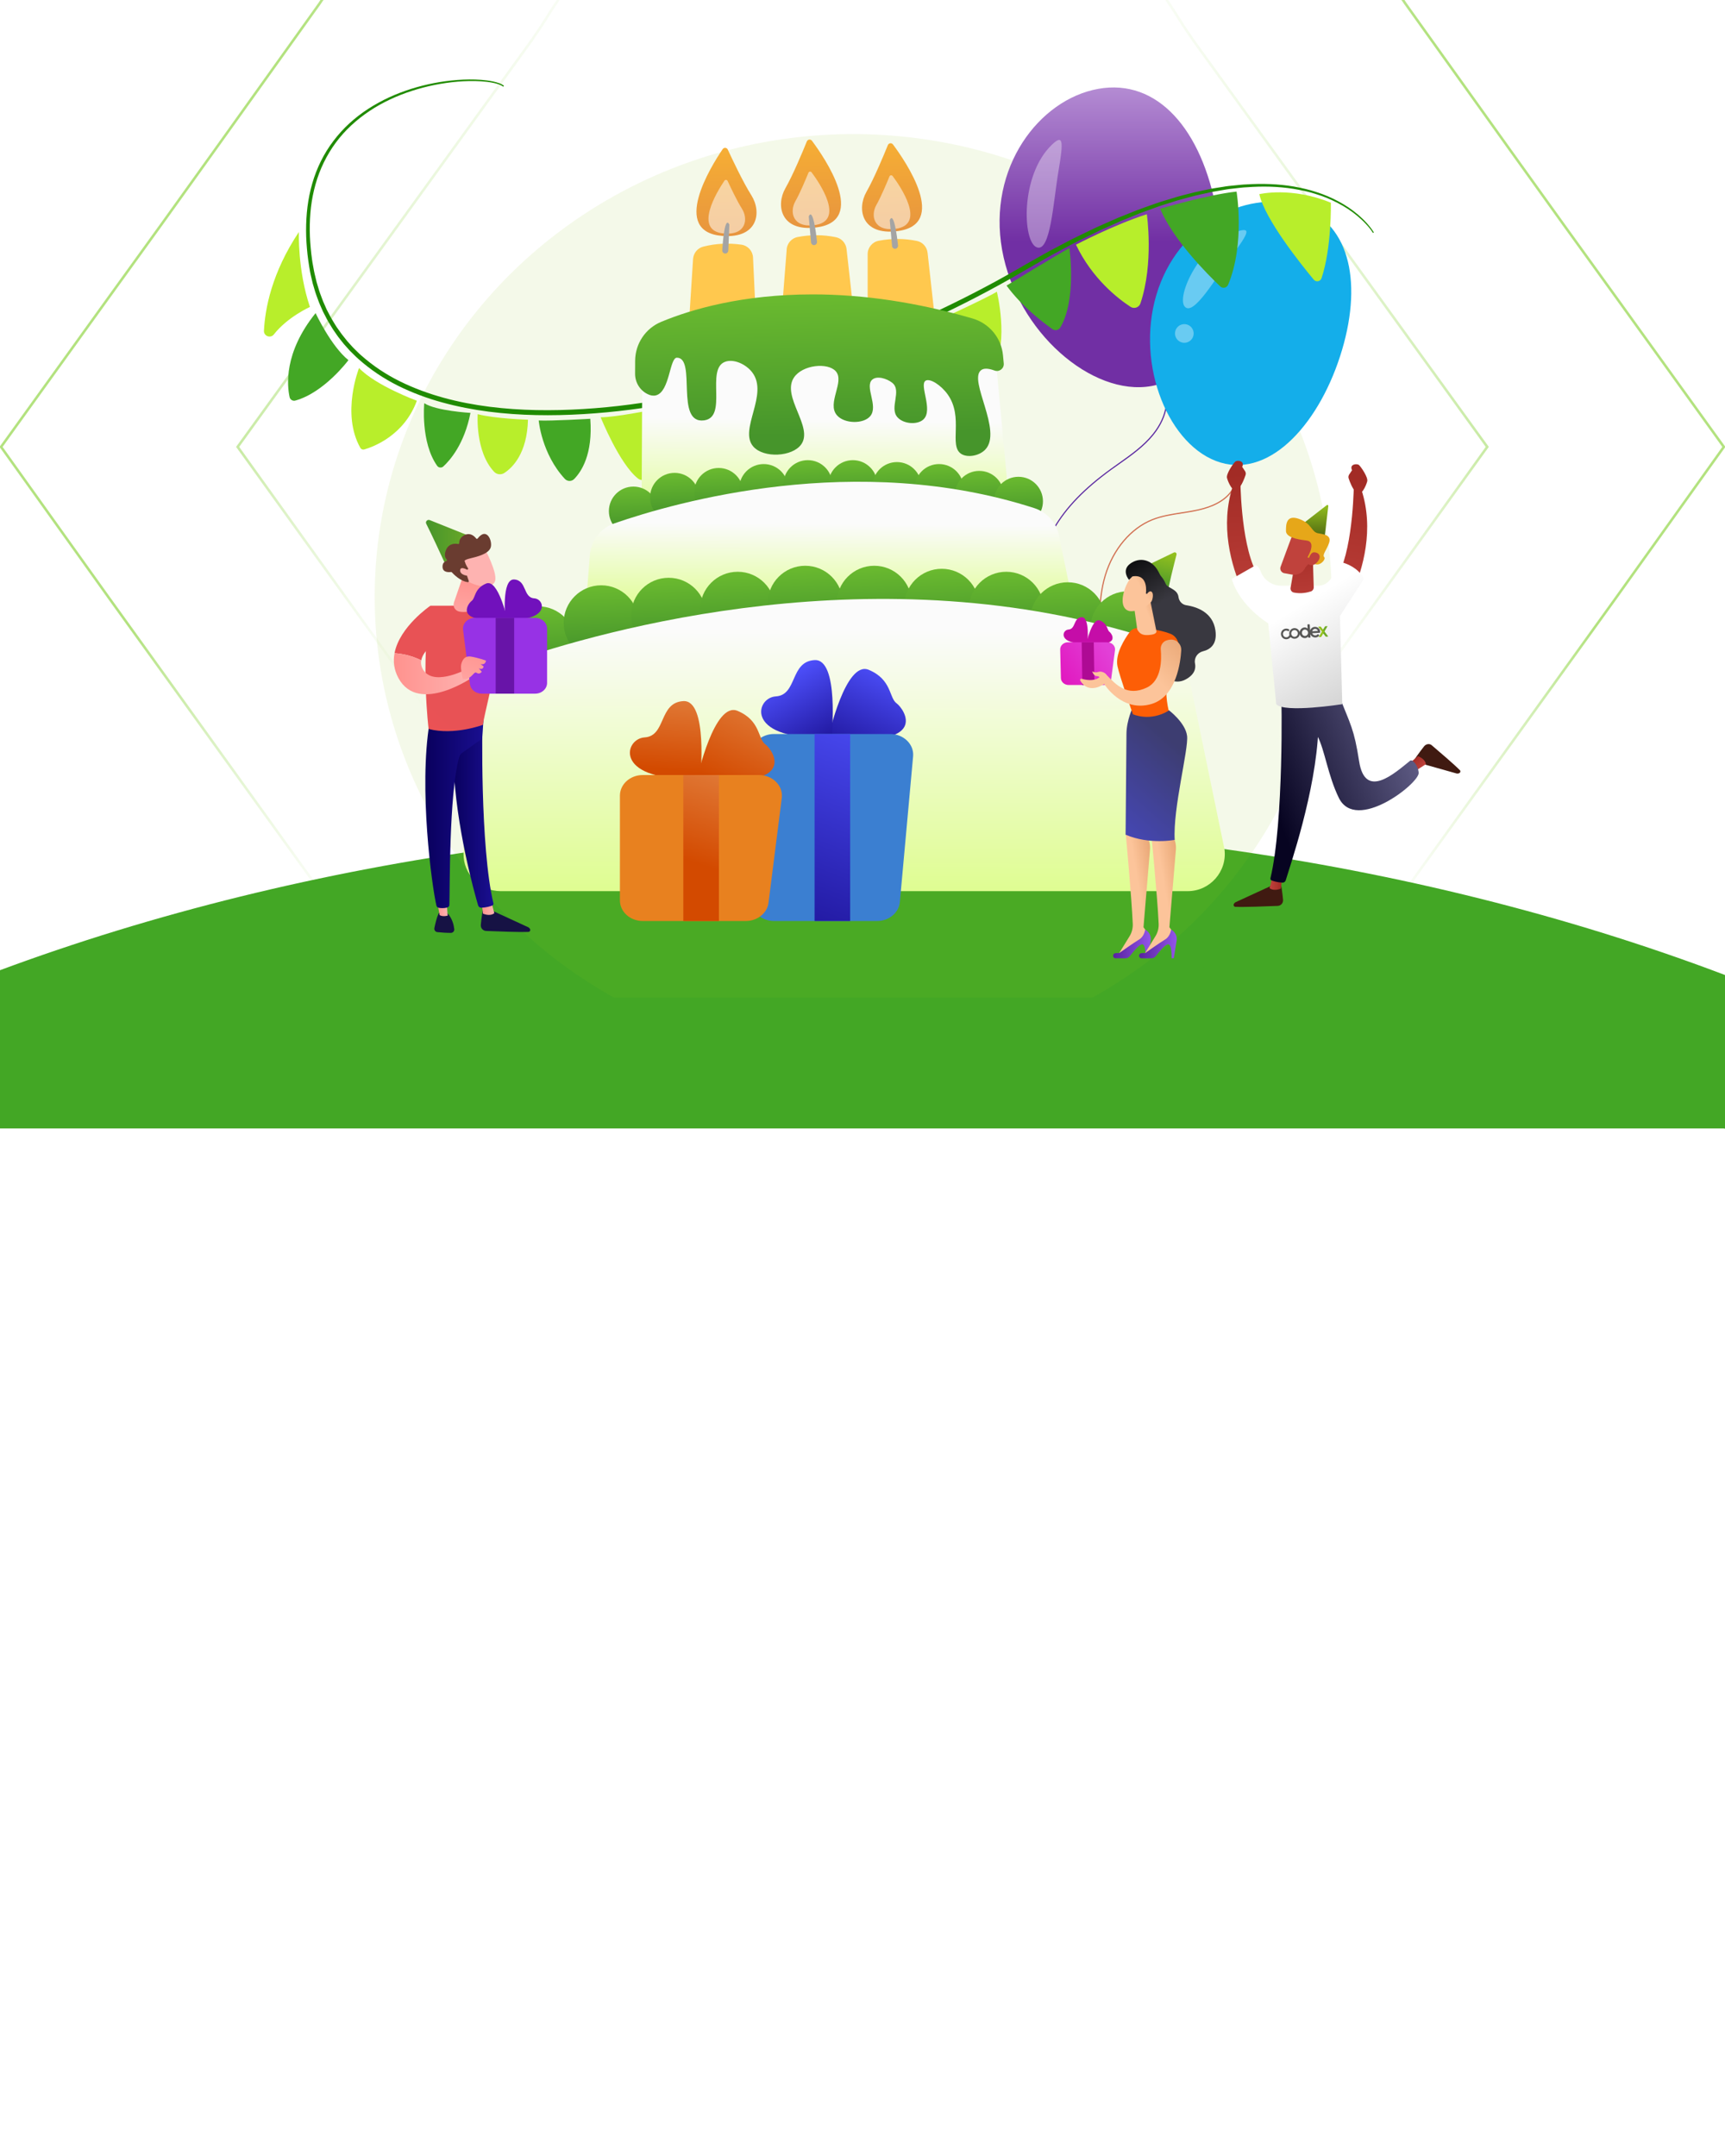 <svg width="1081" height="1351" viewBox="0 0 1081 1351" fill="none" xmlns="http://www.w3.org/2000/svg">
<path d="M859.23 566.067C864.452 566.222 869.603 564.924 874.03 562.345C878.857 559.088 882.962 554.991 886.119 550.281L886.125 550.27L886.133 550.26L1012.61 374.667L1080.28 279.997L1012.57 186.017C990.298 155.277 968.245 124.64 946.412 94.105L880.667 2.197L880.654 2.18L880.642 2.161C874.631 -7.308 867.093 -11.918 857.932 -11.918L737.948 -11.918C734.925 -11.918 732.804 -11.432 731.461 -10.577C730.187 -9.765 729.545 -8.579 729.537 -6.9C729.657 -5.515 729.934 -4.144 730.363 -2.812L730.381 -2.754L730.39 -2.694C730.57 -1.575 730.951 -0.489 731.517 0.516C734.308 4.699 737.061 8.924 739.732 13.227C742.39 17.511 745.417 21.832 748.463 26.26L748.462 26.261L931.675 279.529L932.011 279.993L931.677 280.458C898.038 327.309 864.727 373.622 831.745 419.396C798.763 465.171 767.561 508.5 738.14 549.382L738.13 549.396L736.076 552.123L736.072 552.128L735.715 552.609C734.091 554.878 733.008 557.444 732.539 560.132L732.448 560.709C732.397 561.193 732.452 561.682 732.611 562.147C732.772 562.62 733.037 563.06 733.394 563.438C733.751 563.817 734.191 564.125 734.688 564.341C735.185 564.556 735.727 564.674 736.279 564.685L736.324 564.686L736.368 564.691L746.752 566.067L859.23 566.067Z" stroke="url(#paint0_linear_2004_11)" stroke-width="1.588"/>
<path d="M221.712 566.068C216.49 566.223 211.34 564.925 206.913 562.346C202.085 559.089 197.981 554.992 194.824 550.282L194.817 550.271L194.809 550.261L68.332 374.668L0.662 279.998L68.373 186.018C90.644 155.278 112.697 124.641 134.531 94.106L200.275 2.198L200.289 2.181L200.3 2.162C206.312 -7.307 213.849 -11.917 223.01 -11.917L342.995 -11.917C346.018 -11.917 348.138 -11.431 349.481 -10.576C350.755 -9.764 351.398 -8.578 351.405 -6.899C351.285 -5.514 351.008 -4.143 350.58 -2.811L350.561 -2.753L350.552 -2.693C350.372 -1.574 349.992 -0.488 349.425 0.517C346.634 4.7 343.881 8.925 341.21 13.229C338.552 17.512 335.526 21.833 332.479 26.261L332.48 26.262L149.267 279.53L148.931 279.994L149.265 280.459C182.905 327.31 216.216 373.623 249.198 419.397C282.18 465.172 313.381 508.501 342.802 549.383L342.812 549.396L344.867 552.124L344.871 552.129L345.227 552.61C346.852 554.879 347.934 557.445 348.404 560.133L348.495 560.71C348.546 561.194 348.49 561.683 348.331 562.148C348.17 562.621 347.905 563.061 347.548 563.439C347.191 563.818 346.751 564.126 346.254 564.342C345.757 564.557 345.215 564.675 344.664 564.686L344.619 564.687L344.575 564.692L334.19 566.068L221.712 566.068Z" stroke="url(#paint1_linear_2004_11)" stroke-width="1.588"/>
<path d="M-106.29 653.115C73.337 566.014 294.669 517.833 523.353 516.051C752.036 514.27 975.28 558.987 1158.43 643.263L1080.74 707.192C920.465 633.444 725.11 594.313 524.995 595.872C324.88 597.431 131.198 639.593 -25.989 715.813L-106.29 653.115Z" fill="#43A725"/>
<path d="M384.644 615.709C541.766 593.867 704.992 594.814 861.416 618.475L830.445 695.995C693.562 675.289 550.727 674.461 413.234 693.574L384.644 615.709Z" fill="#43A725"/>
<path d="M214.644 593.709C371.766 571.867 534.992 572.814 691.416 596.475L660.445 673.995C523.562 653.289 380.727 652.461 243.234 671.574L214.644 593.709Z" fill="#43A725"/>
<g filter="url(#filter0_f_2004_11)">
<ellipse cx="534.664" cy="373.953" rx="299.86" ry="289.94" fill="#93C01F" fill-opacity="0.1"/>
</g>
<path d="M715.852 483.944C715.671 483.924 715.537 483.799 715.52 483.614C715.504 483.428 715.633 483.258 715.859 483.209C720.577 482.766 724.902 480.184 728.056 475.856C732.023 470.477 733.624 463.187 732.256 456.824C729.541 444.248 718.717 435.571 710.15 430.485C705.521 427.739 700.591 425.402 695.838 423.12C690.034 420.357 684.024 417.461 678.525 413.922C665.784 405.625 656.604 394.001 652.669 381.145C647.92 365.627 650.681 347.321 660.184 330.924C667.785 317.814 679.185 305.961 696.106 293.716C697.702 292.566 699.338 291.383 700.97 290.237C708.578 284.849 716.425 279.303 722.329 272.002C732.016 260.001 732.196 247.849 729.139 240.457C729.049 240.264 729.146 240.054 729.335 240.001C729.529 239.911 729.739 240.008 729.792 240.197C732.939 247.783 732.764 260.229 722.867 272.465C716.918 279.835 708.992 285.446 701.347 290.829C699.715 291.976 698.119 293.126 696.487 294.273C679.679 306.493 668.327 318.24 660.77 331.282C651.359 347.505 648.655 365.633 653.314 380.958C657.193 393.661 666.28 405.128 678.883 413.336C684.345 416.871 690.323 419.727 696.09 422.486C700.88 424.771 705.807 427.145 710.472 429.895C719.18 435.033 730.17 443.875 732.93 456.713C734.351 463.266 732.69 470.771 728.594 476.319C725.315 480.78 720.792 483.488 715.889 483.948C715.889 483.948 715.889 483.948 715.852 483.944Z" fill="#57239F"/>
<path d="M762.445 132.544C771.657 183.978 758.643 235.229 721.539 241.882C684.398 248.535 637.205 207.995 627.993 156.598C618.781 105.164 651.096 62.321 688.237 55.667C725.341 49.014 753.233 81.11 762.445 132.544Z" fill="url(#paint2_linear_2004_11)"/>
<path opacity="0.36" d="M658.919 90.943C666.303 83.742 666.559 88.092 663.305 107.21C660.052 126.329 658.37 158.535 649.597 154.915C640.787 151.333 639.325 110.025 658.919 90.943Z" fill="white"/>
<path opacity="0.36" d="M664.293 170.854C664.914 174.436 662.538 177.836 658.992 178.494C655.41 179.115 652.01 176.739 651.352 173.193C650.73 169.611 653.107 166.211 656.652 165.553C660.235 164.932 663.671 167.308 664.293 170.854Z" fill="white"/>
<path d="M841.003 219.29C827.77 263.815 797.027 299.347 764.895 289.806C732.762 280.265 711.45 229.27 724.647 184.781C737.843 140.293 780.613 119.127 812.709 128.669C844.842 138.21 854.2 174.802 841.003 219.29Z" fill="#14AEEA"/>
<path opacity="0.36" d="M775.386 145.008C784.123 142.229 782.587 145.812 772.388 159.703C762.189 173.594 748.006 198.489 742.449 192.128C736.893 185.694 752.209 152.319 775.386 145.008Z" fill="white"/>
<path opacity="0.36" d="M747.786 210.589C746.872 213.696 743.619 215.451 740.512 214.537C737.405 213.623 735.65 210.37 736.564 207.262C737.478 204.155 740.731 202.401 743.838 203.314C746.946 204.228 748.7 207.482 747.786 210.589Z" fill="white"/>
<path d="M774.923 290.062C774.813 289.966 774.682 289.95 774.555 289.985C774.38 290.075 774.291 290.288 774.354 290.439C777.502 298.018 773.402 306.805 767.699 311.583C761.335 316.901 752.951 318.914 745.627 320.152C743.936 320.426 742.221 320.728 740.502 320.978C734.298 321.931 727.915 322.922 721.991 325.281C708.354 330.72 697.253 343.883 692.275 360.479C687.216 377.392 688.793 395.471 690.42 407.588C690.589 408.898 690.783 410.18 690.976 411.462C692.016 418.903 693.126 426.599 692.226 434.099C691.032 444.055 686.159 452.171 679.136 455.85C678.961 455.94 678.9 456.177 678.99 456.353C679.08 456.528 679.317 456.589 679.492 456.499C686.715 452.702 691.728 444.369 692.959 434.203C693.851 426.6 692.766 418.877 691.695 411.36C691.501 410.078 691.332 408.768 691.138 407.486C689.515 395.421 687.945 377.444 692.964 360.69C697.905 344.304 708.861 331.306 722.296 325.933C728.145 323.606 734.503 322.642 740.656 321.693C742.374 321.443 744.065 321.169 745.78 320.867C753.231 319.594 761.691 317.55 768.203 312.118C774.077 307.198 778.334 298.063 775.061 290.182C774.979 290.11 774.951 290.086 774.923 290.062Z" fill="#D16D4E"/>
<path d="M860.961 145.624C859.645 143.467 858.073 141.566 856.428 139.702C855.624 138.752 854.71 137.911 853.833 137.033C852.955 136.193 852.005 135.352 851.091 134.548C847.326 131.331 843.195 128.552 838.808 126.213C834.422 123.873 829.889 121.899 825.136 120.401C820.457 118.792 815.595 117.769 810.697 116.855C800.937 115.21 790.957 114.917 781.087 115.539C778.601 115.612 776.152 115.941 773.703 116.16L770.01 116.526C768.768 116.635 767.561 116.891 766.355 117.074C763.906 117.476 761.456 117.805 759.044 118.244L751.769 119.779C749.32 120.254 746.944 120.912 744.568 121.497C742.192 122.119 739.779 122.704 737.403 123.398L730.311 125.555L726.765 126.652C725.595 127.017 724.426 127.456 723.256 127.858C718.613 129.539 713.898 131.075 709.365 132.976L702.492 135.717L700.774 136.412L699.092 137.143L695.693 138.642L688.93 141.639L687.248 142.371L685.567 143.175L682.24 144.783L675.587 148C674.49 148.548 673.357 149.06 672.261 149.609L668.971 151.327L662.427 154.763L659.137 156.481L657.492 157.358L655.884 158.272L642.979 165.547C609.092 185.433 573.487 202.358 536.785 216.359C518.434 223.341 499.791 229.629 480.928 235.039C471.497 237.781 462.029 240.303 452.488 242.606C442.947 244.909 433.369 247.029 423.719 248.821C414.068 250.648 404.381 252.184 394.657 253.463C384.933 254.743 375.173 255.693 365.376 256.278C345.818 257.484 326.151 257.302 306.74 254.852C287.366 252.403 268.174 247.578 250.664 238.951C241.927 234.637 233.775 229.227 226.501 222.793C225.55 222.025 224.709 221.148 223.832 220.307C222.955 219.466 222.077 218.626 221.237 217.748L218.787 215.043L217.581 213.691C217.179 213.215 216.813 212.74 216.448 212.265L214.181 209.414C213.45 208.463 212.792 207.44 212.061 206.453C210.599 204.515 209.429 202.395 208.15 200.311C207.492 199.288 206.98 198.191 206.395 197.131C205.847 196.071 205.262 194.974 204.713 193.914L203.251 190.587C202.739 189.491 202.264 188.358 201.862 187.224C201.021 184.958 200.107 182.691 199.486 180.352L198.426 176.843L197.585 173.297C197.329 172.127 196.964 170.92 196.781 169.751L196.123 166.168C195.648 163.792 195.392 161.343 195.063 158.93C194.551 154.068 194.149 149.206 194.112 144.345C194.076 139.483 194.332 134.584 194.88 129.759C195.465 124.933 196.415 120.145 197.731 115.466C200.363 106.107 204.64 97.224 210.416 89.401C213.304 85.49 216.557 81.871 220.14 78.544C223.722 75.218 227.561 72.22 231.618 69.515C235.676 66.81 239.953 64.434 244.376 62.35C248.8 60.267 253.369 58.475 258.012 56.976C267.333 53.942 276.984 52.005 286.744 51.164C291.643 50.762 296.541 50.616 301.403 50.945C303.852 51.091 306.265 51.347 308.678 51.822C309.884 52.041 311.054 52.334 312.187 52.736C313.32 53.102 314.454 53.613 315.367 54.308L315.843 53.76C314.819 52.919 313.649 52.407 312.48 52.005C311.31 51.603 310.103 51.274 308.861 51.018C306.411 50.506 303.962 50.214 301.476 50.031C296.541 49.665 291.57 49.738 286.671 50.104C276.801 50.835 267.041 52.736 257.609 55.697C252.894 57.196 248.251 58.95 243.755 61.034C239.259 63.118 234.908 65.494 230.741 68.199C226.574 70.904 222.626 73.938 218.934 77.301C215.278 80.665 211.915 84.357 208.917 88.341C202.886 96.274 198.426 105.376 195.684 114.954C194.295 119.743 193.308 124.641 192.687 129.576C192.065 134.511 191.809 139.483 191.809 144.454C191.809 149.426 192.175 154.361 192.687 159.296C193.016 161.745 193.271 164.231 193.71 166.68L194.332 170.336C194.514 171.579 194.88 172.748 195.136 173.991L195.977 177.61L197.037 181.193C197.695 183.605 198.609 185.908 199.449 188.248C199.852 189.418 200.363 190.551 200.875 191.721L202.374 195.157C202.922 196.29 203.507 197.387 204.092 198.483C204.677 199.58 205.189 200.713 205.883 201.773C207.163 203.894 208.406 206.087 209.868 208.098C210.599 209.121 211.257 210.181 212.025 211.168L214.328 214.093C214.73 214.568 215.095 215.08 215.497 215.555L216.74 216.944L219.226 219.722C220.103 220.6 221.017 221.477 221.895 222.354C222.772 223.232 223.649 224.109 224.6 224.913C232.057 231.566 240.392 237.159 249.311 241.619C258.231 246.079 267.589 249.515 277.167 252.147C286.744 254.779 296.505 256.644 306.302 257.923C325.969 260.445 345.818 260.628 365.558 259.458C375.428 258.873 385.262 257.923 395.059 256.68C404.856 255.401 414.616 253.865 424.303 252.038C434.027 250.246 443.641 248.163 453.256 245.86C462.87 243.557 472.411 241.071 481.879 238.293C500.814 232.809 519.531 226.449 537.955 219.393C574.767 205.246 610.518 188.175 644.478 168.106L657.273 160.795L658.881 159.881L660.49 159.003L663.743 157.285L670.25 153.812L673.503 152.094C674.6 151.509 675.697 150.998 676.793 150.449L683.41 147.196L686.7 145.587L688.345 144.783L690.027 144.016L696.753 140.981L700.116 139.483L701.798 138.715L703.516 138.02L710.315 135.242C714.811 133.305 719.491 131.769 724.097 130.051C725.266 129.649 726.4 129.21 727.569 128.808L731.079 127.712L738.097 125.518C740.437 124.824 742.813 124.239 745.189 123.581C747.565 122.959 749.905 122.301 752.318 121.826L759.482 120.254C761.895 119.816 764.308 119.45 766.72 119.011C767.927 118.829 769.133 118.573 770.34 118.427L773.995 118.024C776.444 117.769 778.857 117.403 781.306 117.33C791.067 116.599 800.9 116.782 810.551 118.317C815.376 119.121 820.165 120.108 824.807 121.643C829.487 123.033 834.019 124.97 838.333 127.2C842.683 129.43 846.777 132.098 850.543 135.242C851.457 136.046 852.407 136.851 853.284 137.655C854.162 138.496 855.076 139.336 855.88 140.25C857.561 142.005 859.133 143.906 860.413 145.953L860.961 145.624Z" fill="#208B00"/>
<path d="M834.019 127.018C834.019 127.018 834.604 155.057 828.17 174.285C827.476 176.405 824.698 176.917 823.272 175.199C814.937 165.183 792.675 137.291 789.166 121.645C789.166 121.645 809.344 116.819 834.019 127.018Z" fill="#B8EE2B"/>
<path d="M774.909 120.035C774.909 120.035 780.356 152.57 769.645 178.378C768.804 180.389 766.245 180.937 764.673 179.438C756.594 171.762 735.246 150.34 727.021 130.783C727.057 130.783 756.741 121.973 774.909 120.035Z" fill="#43A725"/>
<path d="M718.686 134.219C718.686 134.219 723.183 164.852 714.665 190.112C713.788 192.671 710.717 193.731 708.451 192.233C700.701 187.188 684.507 174.723 674.271 153.301C674.271 153.337 697.557 141.018 718.686 134.219Z" fill="#B7EE2B"/>
<path d="M670.14 155.421C670.14 155.421 674.856 187.444 664.51 205.1C663.487 206.891 661.147 207.403 659.466 206.197C653.544 201.993 639.981 191.648 630.769 178.926C630.769 178.926 662.609 159.479 670.14 155.421Z" fill="#43A725"/>
<path d="M624.702 182.766C624.702 182.766 632.305 213.326 622.728 230.946C621.741 232.737 619.474 233.322 617.793 232.225C610.445 227.51 591.473 214.533 585.441 201.848C585.441 201.848 618.633 186.604 624.702 182.766Z" fill="#B8EE2B"/>
<path d="M579.263 204.955L541.72 220.82C541.72 220.82 560.948 249.845 573.999 255.511C575.351 256.096 576.923 255.402 577.435 254.013C579.811 247.871 585.258 229.63 579.263 204.955Z" fill="url(#paint3_linear_2004_11)"/>
<path d="M536.163 223.123C536.163 223.123 506.772 234.089 498.218 236.1C498.218 236.1 507.174 259.313 519.713 269.658C521.65 271.267 524.575 270.791 525.891 268.671C530.351 261.396 539.197 243.923 536.163 223.123Z" fill="url(#paint4_linear_2004_11)"/>
<path d="M492.406 236.94C492.406 236.94 465.063 246.883 457.13 248.053C457.13 248.053 469.632 273.715 481.513 287.971C482.39 289.032 484.108 288.958 484.876 287.789C488.605 282.159 497.232 265.563 492.406 236.94Z" fill="url(#paint5_linear_2004_11)"/>
<path d="M453.511 248.602C453.511 248.602 427.081 254.707 415.42 255.694C415.42 255.694 425.363 286.986 440.314 294.297C441.594 294.918 443.129 294.406 443.787 293.127C447.04 287.022 455.814 268.233 453.511 248.602Z" fill="url(#paint6_linear_2004_11)"/>
<path d="M411.838 256.206C411.838 256.206 385.298 261.58 376.415 261.434C376.415 261.434 388.15 290.678 399.811 299.817C401.748 301.353 404.563 300.987 406.098 299.05C409.754 294.553 414.799 283.258 411.838 256.206Z" fill="#B8EE2B"/>
<path d="M369.908 262.382C369.908 262.382 345.014 263.845 337.593 263.443C337.593 263.443 339.348 284.279 353.97 300.035C355.542 301.716 358.174 301.753 359.782 300.144C364.242 295.648 371.626 284.681 369.908 262.382Z" fill="#43A725"/>
<path d="M330.867 262.968C330.867 262.968 310.103 262.347 299.356 259.495C299.356 259.495 297.674 282.854 309.628 295.576C311.273 297.33 313.978 297.659 316.025 296.343C321.216 292.98 330.318 284.061 330.867 262.968Z" fill="#B8EE2B"/>
<path d="M294.822 258.692C294.822 258.692 273.218 257.449 265.87 252.623C265.87 252.623 263.458 277.043 273.949 291.848C274.826 293.091 276.618 293.31 277.787 292.286C281.918 288.485 290.984 278.322 294.822 258.692Z" fill="#43A725"/>
<path d="M261.228 251.088C261.228 251.088 235.457 241.583 225.002 230.58C225.002 230.58 213.669 259.093 225.806 280.588C226.281 281.465 227.305 281.867 228.255 281.612C233.921 279.967 253.186 272.911 261.228 251.088Z" fill="#B8EE2B"/>
<path d="M197.767 196.181C197.767 196.181 207.455 216.908 218.348 225.645C218.348 225.645 203.287 245.933 185.083 250.978C183.511 251.417 181.866 250.466 181.5 248.858C179.892 241.62 177.771 221.003 197.767 196.181Z" fill="#43A725"/>
<path d="M187.313 145.333C187.313 145.333 186.399 169.094 194.222 192.307C194.222 192.307 180.111 198.667 171.63 209.524C169.546 212.193 165.233 210.584 165.416 207.221C166.074 193.55 170.241 170.922 187.313 145.333Z" fill="#B8EE2B"/>
<path d="M586.794 207.881H543.732V159.226C543.732 155.132 546.62 151.622 550.604 150.855C558.61 149.319 566.616 149.319 574.621 150.964C578.204 151.695 580.872 154.729 581.275 158.349L586.794 207.881Z" fill="#FFC84E"/>
<path d="M559.597 90.501C558.72 89.331 556.928 89.587 556.38 90.94C553.821 97.264 547.716 111.923 542.964 120.221C536.823 131.005 540.003 147.565 562.192 144.823C594.8 140.838 567.53 101.139 559.597 90.501Z" fill="url(#paint7_linear_2004_11)"/>
<path opacity="0.53" d="M559.378 110.279C558.83 109.584 557.733 109.73 557.404 110.535C555.832 114.373 552.103 123.329 549.216 128.374C545.45 134.954 547.424 145.043 560.95 143.398C580.836 140.949 564.203 116.749 559.378 110.279Z" fill="url(#paint8_linear_2004_11)"/>
<path d="M557.587 137.877L559.012 154.144C559.085 155.094 559.89 155.899 560.84 155.899H560.877C562.01 155.899 562.887 154.875 562.777 153.742C562.156 148.222 560.145 132.137 557.587 137.877Z" fill="#A4A4A4"/>
<path d="M431.141 211.976L474.167 209.965L471.901 161.346C471.718 157.289 468.684 153.889 464.626 153.304C456.547 152.171 448.578 152.5 440.646 154.547C437.1 155.461 434.577 158.605 434.322 162.26L431.141 211.976Z" fill="#FFC84E"/>
<path d="M452.855 93.461C453.659 92.255 455.487 92.401 456.072 93.717C458.923 99.895 465.723 114.262 470.841 122.34C477.494 132.795 475.081 149.501 452.782 147.82C420.028 145.371 445.398 104.428 452.855 93.461Z" fill="url(#paint9_linear_2004_11)"/>
<path opacity="0.53" d="M453.988 113.202C454.5 112.471 455.596 112.58 455.962 113.348C457.717 117.113 461.847 125.887 464.955 130.785C469.012 137.182 467.55 147.345 453.951 146.321C433.955 144.859 449.455 119.892 453.988 113.202Z" fill="url(#paint10_linear_2004_11)"/>
<path d="M457.059 140.692L456.401 156.996C456.365 157.946 455.633 158.787 454.646 158.86H454.61C453.477 158.933 452.526 157.946 452.599 156.813C452.965 151.257 454.244 135.062 457.059 140.692Z" fill="#A4A4A4"/>
<path d="M536.055 205.577H489.118L492.956 156.885C492.956 152.791 495.844 149.281 499.829 148.514C507.834 146.978 515.84 146.978 523.846 148.623C527.428 149.355 530.097 152.389 530.499 156.008L536.055 205.577Z" fill="#FFC84E"/>
<path d="M508.821 88.197C507.944 87.027 506.152 87.283 505.604 88.636C503.045 94.96 496.94 109.619 492.188 117.917C486.047 128.701 489.227 145.26 511.416 142.519C544.024 138.498 516.754 98.835 508.821 88.197Z" fill="url(#paint11_linear_2004_11)"/>
<path opacity="0.53" d="M508.601 107.975C508.053 107.28 506.956 107.426 506.627 108.23C505.055 112.069 501.327 121.025 498.439 126.07C494.674 132.65 496.648 142.739 510.173 141.094C530.059 138.645 513.427 114.445 508.601 107.975Z" fill="url(#paint12_linear_2004_11)"/>
<path d="M506.811 135.573L508.236 151.84C508.309 152.79 509.114 153.595 510.064 153.595H510.101C511.234 153.595 512.111 152.571 512.001 151.438C511.417 145.918 509.37 129.833 506.811 135.573Z" fill="#A4A4A4"/>
<path d="M401.932 344.563L402.517 226.086C402.553 217.24 407.891 209.234 416.042 205.871C443.167 194.648 510.173 175.42 608.069 203.97C616.733 206.492 622.984 214.096 623.825 223.089L634.901 341.968L401.932 344.563Z" fill="url(#paint13_linear_2004_11)"/>
<path d="M411.108 247.69C419.772 245.424 419.552 224.112 424.195 224.112C436.624 224.112 422.842 265.785 441.23 263.372C456.291 261.398 442.107 231.386 454.317 226.707C459.654 224.66 467.367 228.06 471.352 233.251C481.99 247.069 462.798 269.075 472.01 279.713C478.48 287.207 496.539 286.293 502.132 278.397C509.882 267.394 489.52 248.494 497.562 236.504C502.936 228.498 518.765 227 523.736 232.593C529.548 239.1 518.07 252.479 524.394 260.082C529 265.602 541.1 265.785 545.341 260.74C550.678 254.38 541.575 242.134 546.657 237.82C549.654 235.298 555.686 237.126 559.085 239.794C565.41 244.766 557.148 255.44 562.375 261.398C566.104 265.675 574.951 266.37 578.752 262.714C584.93 256.756 575.828 241.074 580.068 238.515C582.737 236.906 589.536 241.11 593.813 247.032C604.159 261.435 594.362 279.165 602.331 284.355C606.315 286.951 613.627 285.635 617.392 281.723C628.541 270.172 606.681 238.295 614.76 231.971C616.039 230.948 618.415 230.363 623.241 232.154C626.202 233.251 629.309 230.874 629.017 227.731L628.541 222.613C627.518 211.683 619.914 202.544 609.35 199.51C575.06 189.53 541.393 184.449 509.26 184.449C465.137 184.449 433.334 193.77 414.398 201.63C404.491 205.724 398.094 215.302 398.021 226.049L397.985 234.091C397.948 239.538 400.982 244.619 405.917 246.959C407.672 247.836 409.427 248.129 411.108 247.69Z" fill="url(#paint14_linear_2004_11)"/>
<path d="M396.924 335.571C405.404 335.571 412.278 328.697 412.278 320.217C412.278 311.738 405.404 304.864 396.924 304.864C388.445 304.864 381.571 311.738 381.571 320.217C381.571 328.697 388.445 335.571 396.924 335.571Z" fill="url(#paint15_linear_2004_11)"/>
<path d="M422.733 326.981C431.212 326.981 438.086 320.107 438.086 311.628C438.086 303.148 431.212 296.274 422.733 296.274C414.253 296.274 407.379 303.148 407.379 311.628C407.379 320.107 414.253 326.981 422.733 326.981Z" fill="url(#paint16_linear_2004_11)"/>
<path d="M450.368 323.91C458.848 323.91 465.722 317.036 465.722 308.557C465.722 300.077 458.848 293.203 450.368 293.203C441.889 293.203 435.015 300.077 435.015 308.557C435.015 317.036 441.889 323.91 450.368 323.91Z" fill="url(#paint17_linear_2004_11)"/>
<path d="M478.589 321.461C487.069 321.461 493.943 314.587 493.943 306.108C493.943 297.628 487.069 290.754 478.589 290.754C470.11 290.754 463.236 297.628 463.236 306.108C463.236 314.587 470.11 321.461 478.589 321.461Z" fill="url(#paint18_linear_2004_11)"/>
<path d="M506.226 319.012C514.705 319.012 521.579 312.138 521.579 303.659C521.579 295.179 514.705 288.305 506.226 288.305C497.747 288.305 490.873 295.179 490.873 303.659C490.873 312.138 497.747 319.012 506.226 319.012Z" fill="url(#paint19_linear_2004_11)"/>
<path d="M534.446 319.012C542.926 319.012 549.8 312.138 549.8 303.659C549.8 295.179 542.926 288.305 534.446 288.305C525.967 288.305 519.093 295.179 519.093 303.659C519.093 312.138 525.967 319.012 534.446 319.012Z" fill="url(#paint20_linear_2004_11)"/>
<path d="M562.083 320.218C570.562 320.218 577.436 313.344 577.436 304.865C577.436 296.385 570.562 289.511 562.083 289.511C553.603 289.511 546.729 296.385 546.729 304.865C546.729 313.344 553.603 320.218 562.083 320.218Z" fill="url(#paint21_linear_2004_11)"/>
<path d="M588.476 321.461C596.955 321.461 603.829 314.587 603.829 306.108C603.829 297.628 596.955 290.754 588.476 290.754C579.996 290.754 573.122 297.628 573.122 306.108C573.122 314.587 579.996 321.461 588.476 321.461Z" fill="url(#paint22_linear_2004_11)"/>
<path d="M613.663 325.738C622.143 325.738 629.017 318.864 629.017 310.385C629.017 301.905 622.143 295.031 613.663 295.031C605.184 295.031 598.31 301.905 598.31 310.385C598.31 318.864 605.184 325.738 613.663 325.738Z" fill="url(#paint23_linear_2004_11)"/>
<path d="M638.228 329.43C646.707 329.43 653.581 322.556 653.581 314.077C653.581 305.597 646.707 298.723 638.228 298.723C629.748 298.723 622.874 305.597 622.874 314.077C622.874 322.556 629.748 329.43 638.228 329.43Z" fill="url(#paint24_linear_2004_11)"/>
<path d="M366.4 406.014C366.693 381.888 367.534 375.637 369.617 347.891C370.312 338.752 376.38 330.892 385.044 327.895C423.61 314.516 536.567 282.31 648.172 318.354C656.689 321.096 662.867 328.48 664 337.363L677.782 404.223C678.952 413.326 671.86 421.368 662.721 421.368H381.608C373.127 421.404 366.291 414.495 366.4 406.014Z" fill="url(#paint25_linear_2004_11)"/>
<path d="M337.23 426.888C350.211 426.888 360.735 416.364 360.735 403.383C360.735 390.401 350.211 379.878 337.23 379.878C324.248 379.878 313.724 390.401 313.724 403.383C313.724 416.364 324.248 426.888 337.23 426.888Z" fill="url(#paint26_linear_2004_11)"/>
<path d="M376.746 413.727C389.728 413.727 400.251 403.203 400.251 390.222C400.251 377.24 389.728 366.716 376.746 366.716C363.764 366.716 353.241 377.24 353.241 390.222C353.241 403.203 363.764 413.727 376.746 413.727Z" fill="url(#paint27_linear_2004_11)"/>
<path d="M419.041 409.011C432.023 409.011 442.546 398.488 442.546 385.506C442.546 372.525 432.023 362.001 419.041 362.001C406.059 362.001 395.536 372.525 395.536 385.506C395.536 398.488 406.059 409.011 419.041 409.011Z" fill="url(#paint28_linear_2004_11)"/>
<path d="M462.286 405.246C475.268 405.246 485.791 394.722 485.791 381.741C485.791 368.759 475.268 358.235 462.286 358.235C449.304 358.235 438.781 368.759 438.781 381.741C438.781 394.722 449.304 405.246 462.286 405.246Z" fill="url(#paint29_linear_2004_11)"/>
<path d="M504.618 401.481C517.599 401.481 528.123 390.957 528.123 377.975C528.123 364.994 517.599 354.47 504.618 354.47C491.636 354.47 481.112 364.994 481.112 377.975C481.112 390.957 491.636 401.481 504.618 401.481Z" fill="url(#paint30_linear_2004_11)"/>
<path d="M547.863 401.481C560.844 401.481 571.368 390.957 571.368 377.975C571.368 364.994 560.844 354.47 547.863 354.47C534.881 354.47 524.358 364.994 524.358 377.975C524.358 390.957 534.881 401.481 547.863 401.481Z" fill="url(#paint31_linear_2004_11)"/>
<path d="M590.159 403.383C603.14 403.383 613.664 392.859 613.664 379.877C613.664 366.896 603.14 356.372 590.159 356.372C577.177 356.372 566.653 366.896 566.653 379.877C566.653 392.859 577.177 403.383 590.159 403.383Z" fill="url(#paint32_linear_2004_11)"/>
<path d="M630.588 405.246C643.57 405.246 654.094 394.722 654.094 381.741C654.094 368.759 643.57 358.235 630.588 358.235C617.607 358.235 607.083 368.759 607.083 381.741C607.083 394.722 617.607 405.246 630.588 405.246Z" fill="url(#paint33_linear_2004_11)"/>
<path d="M669.155 411.827C682.136 411.827 692.66 401.303 692.66 388.321C692.66 375.34 682.136 364.816 669.155 364.816C656.173 364.816 645.649 375.34 645.649 388.321C645.649 401.303 656.173 411.827 669.155 411.827Z" fill="url(#paint34_linear_2004_11)"/>
<path d="M706.771 417.492C719.753 417.492 730.276 406.969 730.276 393.987C730.276 381.005 719.753 370.482 706.771 370.482C693.789 370.482 683.266 381.005 683.266 393.987C683.266 406.969 693.789 417.492 706.771 417.492Z" fill="url(#paint35_linear_2004_11)"/>
<path d="M290.474 534.762C290.949 497.804 292.192 488.227 295.409 445.749C296.469 431.748 305.754 419.758 319.024 415.152C378.098 394.644 551.08 345.33 721.977 400.566C734.991 404.77 744.459 416.102 746.214 429.664L767.343 532.093C769.134 546.021 758.277 558.34 744.276 558.34H313.724C300.746 558.34 290.291 547.739 290.474 534.762Z" fill="url(#paint36_linear_2004_11)"/>
<path d="M519.202 461.644C519.202 461.644 529.876 413.574 544.426 419.678C558.975 425.783 557.037 437.152 561.863 440.661C566.725 444.171 584.162 469.504 519.202 461.644Z" fill="url(#paint37_linear_2004_11)"/>
<path d="M521.14 461.644C521.14 461.644 526.002 412.696 510.466 413.573C494.966 414.451 499.791 435.434 486.229 436.311C472.667 437.152 466.855 465.153 521.14 461.644Z" fill="url(#paint38_linear_2004_11)"/>
<path d="M485.06 577.051H549.617C557.074 577.051 563.289 571.896 563.91 565.17L572.208 473.891C572.903 466.36 566.286 459.89 557.915 459.89H485.06C477.127 459.89 470.73 465.666 470.73 472.83V564.11C470.73 571.275 477.164 577.051 485.06 577.051Z" fill="#3B7FD1"/>
<path d="M510.466 577.051H532.765V459.89H510.466V577.051Z" fill="url(#paint39_linear_2004_11)"/>
<path d="M436.952 487.341C436.952 487.341 447.627 439.271 462.176 445.375C476.725 451.48 474.788 462.849 479.613 466.358C484.438 469.868 501.875 495.237 436.952 487.341Z" fill="url(#paint40_linear_2004_11)"/>
<path d="M438.89 487.343C438.89 487.343 443.752 438.395 428.215 439.272C412.716 440.149 417.541 461.132 403.979 462.009C390.417 462.887 384.568 490.852 438.89 487.343Z" fill="url(#paint41_linear_2004_11)"/>
<path d="M402.809 577.049H467.366C474.824 577.049 481.038 571.895 481.66 565.169L489.958 499.588C490.652 492.057 484.036 485.587 475.665 485.587H402.809C394.876 485.587 388.479 491.363 388.479 498.528V564.108C388.479 571.273 394.876 577.049 402.809 577.049Z" fill="#E8811F"/>
<path d="M428.216 577.049H450.515V485.624H428.216V577.049Z" fill="url(#paint42_linear_2004_11)"/>
<path d="M267.129 328.194C270.383 334.628 276.012 346.801 278.206 351.59C278.681 352.613 279.96 352.869 280.801 352.175L296.301 339.38C297.288 338.576 297.032 337.004 295.862 336.492L269.286 325.855C267.824 325.306 266.398 326.805 267.129 328.194Z" fill="url(#paint43_linear_2004_11)"/>
<path d="M302.662 569.242C302.662 569.242 301.748 574.397 301.309 579.478C301.126 581.488 302.662 583.206 304.672 583.28C311.472 583.572 325.984 584.12 331.212 583.864C331.979 583.828 332.491 583.024 332.235 582.293C331.979 581.671 331.541 581.196 330.919 580.903L306.939 569.864L302.662 569.242Z" fill="url(#paint44_linear_2004_11)"/>
<path d="M301.931 566.245L302.662 572.423C302.662 572.423 306.866 574.397 309.754 572.167L307.999 565.294L301.931 566.245Z" fill="url(#paint45_linear_2004_11)"/>
<path d="M302.479 450.401C302.15 452.009 300.797 530.714 309.205 565.953C309.351 566.538 309.059 567.123 308.51 567.342C307.231 567.854 304.709 568.622 301.674 568.732C300.724 568.768 299.883 568.147 299.627 567.269C297.215 559.081 285.7 518.102 284.201 478.951C282.519 435.194 284.201 477.452 284.201 477.452L285.188 450.401H302.479Z" fill="url(#paint46_linear_2004_11)"/>
<path d="M275.062 571.947C275.062 571.947 273.6 574.542 272.211 581.451C271.955 582.694 272.832 583.901 274.112 584.01C276.341 584.23 279.814 584.522 282.556 584.486C283.835 584.486 284.822 583.352 284.676 582.11C284.384 579.587 283.433 575.456 280.472 572.239L275.062 571.947Z" fill="url(#paint47_linear_2004_11)"/>
<path d="M273.783 564.014L275.501 573.336C275.501 573.336 277.182 574.579 280.545 573.665L279.741 563.648L273.783 564.014Z" fill="url(#paint48_linear_2004_11)"/>
<path d="M269.177 452.812C262.304 494.34 270.676 555.424 273.49 567.378C273.673 568.109 274.258 568.657 274.989 568.803C276.232 569.023 278.316 569.169 280.363 568.584C281.057 568.365 281.569 567.743 281.606 567.012C281.971 557.362 281.313 497.995 287.71 474.526C288.039 473.32 288.771 472.296 289.758 471.602L302.187 462.755L303.137 448.462L269.177 452.812Z" fill="url(#paint49_linear_2004_11)"/>
<path d="M314.652 379.7C294.034 379.371 269.652 379.517 269.652 379.517C263.51 415.378 268.592 456.723 268.592 456.723C284.566 460.927 302.552 454.164 302.552 454.164C305.184 439.213 321.012 379.81 314.652 379.7Z" fill="url(#paint50_linear_2004_11)"/>
<path d="M277.548 399.514L269.652 379.554C269.652 379.554 250.387 392.641 247.243 409.238C250.899 409.494 257.516 410.444 263.986 413.734C265.375 405.875 277.548 399.514 277.548 399.514Z" fill="url(#paint51_linear_2004_11)"/>
<path d="M294.4 418.305C294.4 418.305 272.796 430.515 265.485 420.096C263.986 417.939 263.62 415.783 263.986 413.736C257.515 410.446 250.899 409.532 247.243 409.239C246.293 414.247 246.805 419.548 249.729 424.922C262.524 448.281 297.251 423.642 297.251 423.642L294.4 418.305Z" fill="url(#paint52_linear_2004_11)"/>
<path d="M289.83 361.935L284.493 377.398C283.616 379.994 285.224 382.735 287.929 383.211C290.927 383.722 295.058 383.54 299.627 380.615C300.431 380.103 300.943 379.263 301.053 378.349L303.173 361.935H289.83Z" fill="url(#paint53_linear_2004_11)"/>
<path d="M304.087 344.353C304.087 344.353 311.289 357.915 310.375 363.399C309.461 368.882 300.542 368.48 292.719 364.02L287.272 349.361L304.087 344.353Z" fill="url(#paint54_linear_2004_11)"/>
<path d="M293.048 356.853C293.377 356.707 293.486 356.342 293.304 356.049C292.719 355.172 291.659 353.381 291.293 351.809C291.293 351.809 290.014 350.968 294.583 349.871C299.189 348.775 306.025 347.057 307.451 343.145C308.84 339.343 305.184 329.766 299.299 337.406C299.08 337.698 298.641 337.698 298.422 337.406C297.471 336.163 294.912 333.531 291.403 335.139C288.113 336.602 287.747 339.014 287.784 340.257C287.784 340.623 287.491 340.879 287.126 340.842C285.444 340.513 281.46 340.257 279.595 344.351C278.06 347.715 279.047 349.652 279.961 350.566C280.253 350.858 280.144 351.37 279.705 351.48C278.608 351.809 277.183 352.759 277.329 355.318C277.512 358.864 281.496 358.535 282.629 358.389C282.812 358.352 282.995 358.425 283.141 358.572C284.092 359.632 288.478 364.201 293.194 364.75C293.596 364.786 293.925 364.384 293.779 364.018L291.732 358.096C291.622 357.804 291.768 357.511 292.024 357.402L293.048 356.853Z" fill="#6A3C30"/>
<path d="M293.888 357.695C293.888 357.695 288.77 354.186 288.368 357.147C288.003 360.108 292.974 361.424 295.46 360.327L293.888 357.695Z" fill="url(#paint55_linear_2004_11)"/>
<path d="M317.695 387.41C317.695 387.41 312.175 362.442 304.608 365.623C297.077 368.803 298.064 374.689 295.542 376.516C293.02 378.344 283.954 391.504 317.695 387.41Z" fill="#7111BC"/>
<path d="M316.662 388.037C316.662 388.037 314.14 362.63 322.182 363.069C330.225 363.508 327.702 374.401 334.757 374.877C341.813 375.315 344.847 389.864 316.662 388.037Z" fill="#7111BC"/>
<path d="M335.379 434.608H301.894C298.019 434.608 294.802 431.94 294.473 428.431L290.16 394.397C289.794 390.486 293.23 387.123 297.581 387.123H335.379C339.473 387.123 342.837 390.12 342.837 393.849V427.882C342.837 431.574 339.51 434.608 335.379 434.608Z" fill="#9732E5"/>
<path d="M322.219 387.123H310.631V434.572H322.219V387.123Z" fill="#6814A8"/>
<path d="M290.014 425.323C290.014 425.323 288.369 418.56 289.027 416.184C289.685 413.771 290.964 410.7 295.241 411.395C299.518 412.089 304.563 413.881 304.563 413.881C304.563 413.881 304.307 416.988 301.054 416.001L303.064 417.573C303.064 417.573 302.772 420.058 300.03 418.742L301.894 420.826C301.894 420.826 300.725 422.873 298.678 421.557C296.704 420.205 295.753 426.163 290.014 425.323Z" fill="url(#paint56_linear_2004_11)"/>
<path d="M717.214 355.049L735.638 346.165C736.516 345.727 737.539 346.531 737.283 347.518C735.675 353.696 731.654 369.488 732.202 370.036C732.897 370.731 717.214 355.049 717.214 355.049Z" fill="url(#paint57_linear_2004_11)"/>
<path d="M680.805 403.01C680.805 403.01 684.424 386.706 689.359 388.79C694.294 390.874 693.636 394.712 695.281 395.882C696.89 397.088 702.812 405.679 680.805 403.01Z" fill="#C50DA8"/>
<path d="M681.463 403.01C681.463 403.01 683.108 386.414 677.844 386.707C672.58 386.999 674.225 394.127 669.619 394.42C665.05 394.749 663.076 404.217 681.463 403.01Z" fill="#C50DA8"/>
<path d="M669.692 429.184H691.552C694.074 429.184 696.195 427.429 696.377 425.162L698.754 407.177C698.973 404.618 696.743 402.425 693.928 402.425H669.253C666.585 402.425 664.391 404.399 664.391 406.812L664.83 424.797C664.83 427.21 667.023 429.184 669.692 429.184Z" fill="url(#paint58_linear_2004_11)"/>
<path d="M678.282 429.184H685.849L685.411 402.425H677.844L678.282 429.184Z" fill="#AE0A94"/>
<path d="M706.101 510.739L705.48 522.437C705.48 522.437 709.099 561.551 709.866 578.879C709.976 581.584 709.281 584.289 707.856 586.592L700.435 598.655L719.334 587.506L719.7 585.203L716.593 580.963L720.65 532.453C720.906 529.602 720.285 526.75 718.969 524.228L715.057 516.88L706.101 510.739Z" fill="url(#paint59_linear_2004_11)"/>
<path d="M699.156 600.411H705.188C706.321 600.411 707.381 599.899 708.075 598.985C709.94 596.536 713.851 591.784 715.716 591.637C718.238 591.455 717.909 600.374 717.909 600.374H719.298L721.089 589.298C721.528 586.52 720.139 583.741 717.653 582.462C717.653 582.462 717.068 586.702 713.961 588.567C710.854 590.431 701.313 597.157 701.313 597.157C701.313 597.157 700.143 596.975 698.863 597.23C696.963 597.596 697.218 600.411 699.156 600.411Z" fill="url(#paint60_linear_2004_11)"/>
<path d="M722.332 510.739L721.052 518.233C721.052 518.233 725.329 561.515 726.097 578.842C726.207 581.547 725.512 584.252 724.086 586.555L716.666 598.619L735.565 587.469L735.93 585.166L732.823 580.926L736.881 532.416C737.137 529.565 736.515 526.714 735.199 524.191L731.288 516.844L722.332 510.739Z" fill="url(#paint61_linear_2004_11)"/>
<path d="M743.9 461.061C742.876 452.762 732.495 444.976 732.495 444.976C719.408 449.655 710.049 442.746 710.049 442.746C710.049 442.746 705.992 451.117 705.919 459.671C705.882 468.189 705.37 522.986 705.37 522.986C720.504 529.347 736.15 526.203 736.15 526.203C734.98 506.463 744.923 469.359 743.9 461.061Z" fill="url(#paint62_linear_2004_11)"/>
<path d="M713.778 359.948C713.778 359.948 724.781 352.235 730.63 366.016C731.69 368.539 737.904 368.941 738.526 374.058C738.855 376.69 740.792 378.811 743.424 379.213C749.968 380.2 760.057 383.6 761.665 394.968C762.908 403.632 758.485 406.922 753.843 408.055C750.443 408.896 748.176 412.223 748.871 415.659C749.529 418.949 748.542 422.787 742.839 425.785C730.008 432.548 717.214 409.773 717.214 409.773L714.582 370.001L713.778 359.948Z" fill="url(#paint63_linear_2004_11)"/>
<path d="M715.423 600.411H721.454C722.588 600.411 723.648 599.899 724.342 598.985C726.207 596.536 730.118 591.783 731.982 591.637C734.505 591.454 734.176 600.374 734.176 600.374H735.565L737.356 589.298C737.795 586.519 736.406 583.741 733.92 582.462C733.92 582.462 733.335 586.702 730.228 588.567C727.12 590.431 717.579 597.157 717.579 597.157C717.579 597.157 716.41 596.974 715.13 597.23C713.193 597.596 713.485 600.411 715.423 600.411Z" fill="url(#paint64_linear_2004_11)"/>
<path d="M732.385 445.268C728.364 428.196 733.226 415.731 737.43 408.785C740.062 404.471 738.051 398.842 733.372 397.051C725.842 394.163 717.214 393.614 712.791 393.541C710.89 393.505 709.099 394.419 707.966 395.954C704.749 400.304 698.717 409.772 700.289 417.412C701.532 423.444 709.94 447.497 709.94 447.497C709.94 447.497 720.468 452.433 732.385 445.268Z" fill="#FD5E06"/>
<path d="M720.431 374.35L724.635 395.15C725.147 397.234 722.149 397.672 719.992 397.855C716.337 398.147 714.29 397.307 712.827 394.601C712.681 394.346 712.608 394.017 712.572 393.724L710.305 377.384C710.122 376.068 710.817 374.825 712.023 374.313L716.373 372.376C718.055 371.608 719.992 372.558 720.431 374.35Z" fill="url(#paint65_linear_2004_11)"/>
<path d="M711.658 359.034C711.658 359.034 706.54 362.397 704.237 371.17C701.934 379.907 705.443 383.087 709.099 382.941C712.755 382.795 718.019 381.735 722.698 375.484C727.34 369.269 718.348 354.903 711.658 359.034Z" fill="url(#paint66_linear_2004_11)"/>
<path d="M718.092 371.902C718.092 371.902 720.102 359.363 709.647 361.155L707.527 363.311C707.527 363.311 702.483 357.499 708.185 353.222C713.888 348.945 721.711 350.151 725.951 358.12C730.192 366.09 731.691 371.683 727.998 376.545C724.306 381.406 721.601 377.166 721.601 377.166C721.601 377.166 723.319 372.926 721.967 371.098C720.614 369.27 718.786 372.121 718.786 372.121L718.092 371.902Z" fill="url(#paint67_linear_2004_11)"/>
<path d="M676.966 426.442C676.601 425.821 677.186 425.053 677.88 425.272C680.476 426.04 685.264 426.917 688.554 424.651C688.737 424.541 688.883 424.432 689.03 424.322C688.701 423.92 688.189 423.627 687.458 423.627C685.374 423.7 684.424 420.666 684.424 420.666C684.424 420.666 686.288 421.653 688.225 420.995C689.907 420.41 692.429 421.178 693.672 423.079C699.192 428.818 706.32 436.714 718.749 430.756C727.961 426.332 727.998 413.319 727.413 406.885C727.194 404.362 728.693 401.986 731.105 401.219C734.286 400.232 736.918 400.743 738.892 403.156C739.879 404.362 740.317 405.898 740.244 407.47C739.842 414.269 737.393 436.385 721.637 441.064C702.957 446.621 691.954 428.526 691.954 428.526C691.954 428.526 682.377 435.581 676.966 426.442Z" fill="url(#paint68_linear_2004_11)"/>
<path d="M813.332 330.586L831.464 316.475C831.866 316.146 832.487 316.475 832.414 317.024L829.709 339.871L813.332 330.586Z" fill="url(#paint69_linear_2004_11)"/>
<path d="M886.297 475.969C886.297 475.969 889.222 471.656 892.402 467.634C893.645 466.063 895.838 465.734 897.191 466.903C901.833 470.851 911.703 479.296 914.92 482.622C915.396 483.134 915.213 484.011 914.518 484.377C913.933 484.669 913.312 484.742 912.727 484.596L889.514 478.053L886.297 475.969Z" fill="#401A11"/>
<path d="M883.812 477.796L888.564 473.775C888.564 473.775 892.987 475.201 893.572 478.783L887.613 482.621L883.812 477.796Z" fill="url(#paint70_linear_2004_11)"/>
<path d="M778.823 370.761C771.439 354.165 764.457 329.38 772.572 304.595L777.288 299.88C777.288 299.88 777.288 338.702 786.939 357.967C784.234 362.244 781.565 366.521 778.823 370.761Z" fill="url(#paint71_linear_2004_11)"/>
<path d="M778.421 292.496L780.212 295.164C780.688 295.895 780.834 296.809 780.541 297.65C779.81 299.843 778.202 304.12 775.899 306.423C772.718 309.604 769.575 302 768.917 299.441C768.295 296.919 772.718 290.558 773.998 289.315C775.241 288.036 780.322 288.694 778.421 292.496Z" fill="url(#paint72_linear_2004_11)"/>
<path d="M802.694 553.539C802.694 553.539 803.608 558.693 804.046 563.774C804.229 565.785 802.694 567.503 800.683 567.576C793.884 567.869 779.371 568.417 774.144 568.161C773.376 568.125 772.864 567.32 773.12 566.589C773.376 565.968 773.815 565.492 774.436 565.2L798.417 554.16L802.694 553.539Z" fill="#401A11"/>
<path d="M803.426 550.542L802.694 556.719C802.694 556.719 798.491 558.693 795.603 556.464L797.357 549.591L803.426 550.542Z" fill="url(#paint73_linear_2004_11)"/>
<path d="M802.877 434.66C803.206 436.269 804.559 514.973 796.151 550.213C796.005 550.798 796.297 551.383 796.846 551.602C798.125 552.114 800.647 552.882 803.682 552.991C804.632 553.028 805.473 552.406 805.729 551.529C808.141 543.341 824.665 496.001 826.163 456.85C827.845 413.093 820.168 434.66 820.168 434.66H802.877Z" fill="url(#paint74_linear_2004_11)"/>
<path d="M839.213 436.086C846.269 453.889 848.571 456.667 851.715 476.955C855.481 501.301 873.905 484.486 883.738 476.59C884.981 475.603 888.673 479.185 889.039 484.193C889.514 490.737 849.741 521.919 838.994 499.876C832.122 485.802 830.221 469.973 825.651 461.236C825.066 460.14 824.152 459.299 823.019 458.787L808.982 452.792L805.034 439.01L839.213 436.086Z" fill="url(#paint75_linear_2004_11)"/>
<path d="M846.89 372.917C854.274 356.321 861.257 331.536 853.141 306.752L848.426 302.036C848.426 302.036 848.426 340.858 838.775 360.123C841.48 364.4 844.185 368.64 846.89 372.917Z" fill="url(#paint76_linear_2004_11)"/>
<path d="M802.877 366.959H826.089C828.429 366.959 830.659 366.082 832.34 364.473C834.497 362.426 837.275 358.917 839.249 353.434C839.542 352.593 840.456 352.154 841.297 352.41C844.294 353.287 850.838 355.846 854.237 361.732C854.566 362.28 854.566 362.975 854.201 363.523L839.725 385.932L841.15 441.204C841.15 441.204 804.777 446.907 799.769 441.204L794.761 390.538C794.761 390.538 776.922 379.827 771.914 362.719L786.902 354.165C786.902 354.165 788.656 354.238 790.119 358.259C792.129 363.486 797.247 366.959 802.877 366.959Z" fill="url(#paint77_linear_2004_11)"/>
<path d="M822.727 350.071L823.275 367.983C823.312 369.116 822.581 370.176 821.521 370.542C819.291 371.273 815.269 372.187 810.737 371.237C809.384 370.944 808.543 369.628 808.763 368.276L811.212 354.165L822.727 350.071Z" fill="url(#paint78_linear_2004_11)"/>
<path d="M810.48 333.657C810.334 333.876 804.887 348.608 802.511 355.079C801.89 356.724 802.804 358.515 804.485 359.063L809.713 360.014C813.186 360.635 816.622 358.807 818.011 355.554L824.335 348.206C827.771 344.222 826.602 338.044 821.886 335.631C817.28 333.328 812.199 331.5 810.48 333.657Z" fill="url(#paint79_linear_2004_11)"/>
<path d="M820.898 349.888L819.4 349.121C819.4 349.121 825.395 339.36 818.632 338.629C811.869 337.862 805.874 336.363 805.874 332.634C805.874 328.869 805.874 322.143 814.136 325.14C822.397 328.138 821.629 333.402 826.126 334.133C830.622 334.864 834.387 335.632 832.889 340.128C831.39 344.624 828.392 347.622 829.891 349.121C831.39 350.62 824.627 358.113 820.898 349.888Z" fill="#E6A719"/>
<path d="M819.29 352.813C819.29 352.813 820.532 346.233 823.311 346.05C826.089 345.904 828.648 348.316 825.687 351.899C821.995 356.322 819.29 352.813 819.29 352.813Z" fill="url(#paint80_linear_2004_11)"/>
<path d="M847.292 294.615L845.501 297.284C845.026 298.015 844.879 298.929 845.172 299.769C845.903 301.963 847.511 306.24 849.814 308.543C852.995 311.723 856.139 304.119 856.797 301.561C857.418 299.038 852.995 292.678 851.715 291.435C850.436 290.192 845.391 290.813 847.292 294.615Z" fill="url(#paint81_linear_2004_11)"/>
<path d="M829.043 394.629L830.258 392.575C830.289 392.519 830.331 392.47 830.381 392.429C830.427 392.396 830.482 392.378 830.538 392.376L831.723 392.306L831.834 392.316C831.84 392.315 831.847 392.316 831.854 392.319C831.86 392.321 831.866 392.325 831.871 392.33C831.876 392.335 831.879 392.341 831.882 392.347C831.884 392.354 831.885 392.36 831.885 392.367C831.883 392.404 831.871 392.44 831.851 392.471L831.831 392.503C831.547 392.981 831.247 393.489 830.931 394.026L829.971 395.652L832.064 398.388C832.1 398.436 832.133 398.484 832.165 398.53C832.197 398.577 832.23 398.623 832.261 398.668C832.268 398.68 832.273 398.693 832.276 398.707C832.282 398.722 832.286 398.738 832.288 398.754C832.29 398.798 832.259 398.822 832.195 398.826L830.934 398.9C830.835 398.906 830.75 398.857 830.679 398.752C830.427 398.42 830.176 398.089 829.926 397.758C829.675 397.428 829.423 397.096 829.169 396.765L828.39 395.743L829.043 394.629Z" fill="#6FAA27"/>
<path d="M827.132 394.821C827.017 394.497 826.847 394.195 826.63 393.928C826.469 393.731 826.285 393.555 826.081 393.404C825.671 393.099 825.198 392.892 824.696 392.798C824.444 392.751 824.187 392.734 823.931 392.749C823.628 392.765 823.329 392.823 823.043 392.921C822.502 393.106 822.022 393.433 821.652 393.869C821.352 394.217 821.13 394.626 820.999 395.067L820.785 391.424C820.783 391.382 820.772 391.341 820.752 391.304C820.733 391.267 820.704 391.235 820.67 391.211C820.607 391.162 820.528 391.136 820.447 391.14L819.614 391.189C819.571 391.189 819.528 391.198 819.489 391.216C819.45 391.233 819.414 391.258 819.386 391.29C819.334 391.353 819.31 391.433 819.317 391.514L819.454 393.838C819.2 393.601 818.904 393.414 818.581 393.286C818.258 393.157 817.89 393.105 817.476 393.129C817.037 393.152 816.608 393.267 816.216 393.466C815.737 393.713 815.326 394.074 815.019 394.516C814.711 394.958 814.517 395.469 814.452 396.004C814.434 395.937 814.414 395.869 814.391 395.803C814.297 395.529 814.169 395.268 814.009 395.027C813.691 394.548 813.255 394.16 812.744 393.9C812.485 393.77 812.212 393.672 811.929 393.61C811.341 393.485 810.731 393.521 810.162 393.714C809.889 393.808 809.628 393.937 809.387 394.096C809.15 394.254 808.935 394.443 808.747 394.658C808.558 394.872 808.397 395.109 808.267 395.363C808.135 395.621 808.038 395.895 807.979 396.179C807.868 396.71 807.886 397.259 808.032 397.781C808.01 397.862 807.982 397.942 807.949 398.02C807.74 398.52 807.341 398.917 806.841 399.125C806.583 399.234 806.306 399.287 806.026 399.282C805.745 399.281 805.467 399.222 805.21 399.107C804.966 398.998 804.746 398.843 804.561 398.651C804.377 398.456 804.231 398.228 804.133 397.979C803.978 397.591 803.939 397.166 804.021 396.757C804.103 396.348 804.303 395.971 804.595 395.672C804.783 395.483 805.007 395.332 805.254 395.229C805.513 395.12 805.792 395.066 806.073 395.072C806.352 395.072 806.629 395.13 806.884 395.243C807.027 395.307 807.163 395.388 807.288 395.482C807.314 395.502 807.344 395.515 807.375 395.522C807.407 395.529 807.44 395.529 807.471 395.522C807.503 395.515 807.533 395.502 807.559 395.482C807.585 395.463 807.607 395.438 807.622 395.41L808.003 394.73C808.031 394.68 808.04 394.621 808.027 394.565C808.014 394.509 807.98 394.46 807.933 394.427C807.878 394.389 807.822 394.353 807.764 394.319C807.516 394.171 807.25 394.055 806.972 393.974C806.395 393.808 805.783 393.801 805.202 393.954C804.923 394.029 804.654 394.139 804.403 394.281C804.155 394.422 803.926 394.594 803.723 394.795C803.519 394.995 803.341 395.22 803.193 395.465C803.044 395.714 802.929 395.982 802.85 396.262C802.686 396.827 802.676 397.425 802.819 397.996C802.962 398.566 803.255 399.088 803.666 399.509C803.866 399.713 804.09 399.891 804.334 400.039C804.717 400.266 805.14 400.415 805.581 400.477C806.022 400.54 806.47 400.514 806.901 400.402C807.458 400.256 807.968 399.968 808.381 399.566C808.524 399.427 808.654 399.275 808.769 399.112C808.848 399.199 808.931 399.282 809.018 399.361C809.231 399.55 809.468 399.711 809.722 399.841C810.119 400.041 810.552 400.16 810.996 400.192C811.439 400.224 811.885 400.167 812.307 400.026C812.853 399.841 813.342 399.518 813.725 399.088C813.916 398.876 814.078 398.639 814.206 398.385C814.336 398.128 814.433 397.855 814.495 397.573C814.512 397.494 814.526 397.414 814.538 397.333C814.591 397.54 814.664 397.741 814.757 397.934C815.12 398.708 815.774 399.308 816.577 399.604C816.989 399.757 817.43 399.82 817.869 399.791C818.062 399.78 818.254 399.747 818.44 399.691C818.791 399.588 819.118 399.414 819.401 399.182C819.534 399.072 819.659 398.953 819.774 398.824L819.843 399.252C819.869 399.332 819.908 399.407 819.958 399.475C819.998 399.523 820.069 399.545 820.17 399.539L820.932 399.494C821.15 399.481 821.251 399.373 821.239 399.169L821.135 397.407C821.157 397.456 821.18 397.504 821.205 397.551C821.605 398.33 822.29 398.926 823.118 399.213C823.539 399.361 823.986 399.423 824.432 399.395C824.831 399.376 825.222 399.279 825.583 399.108C825.93 398.941 826.248 398.72 826.525 398.452C826.648 398.35 826.707 398.252 826.701 398.157C826.698 398.118 826.686 398.08 826.666 398.047C826.639 398.002 826.607 397.96 826.571 397.921C826.528 397.872 826.471 397.813 826.403 397.743C826.334 397.672 826.251 397.583 826.153 397.477C826.12 397.437 826.079 397.405 826.033 397.382C826 397.366 825.964 397.358 825.927 397.358C825.886 397.361 825.846 397.374 825.812 397.398C825.772 397.425 825.735 397.457 825.701 397.492C825.7 397.492 825.699 397.492 825.699 397.492C825.698 397.493 825.697 397.493 825.697 397.494C825.696 397.494 825.696 397.495 825.696 397.495C825.696 397.496 825.696 397.497 825.696 397.498C825.616 397.579 825.529 397.653 825.437 397.719C825.333 397.793 825.224 397.859 825.109 397.914C824.985 397.974 824.856 398.022 824.723 398.059C824.581 398.098 824.435 398.121 824.287 398.128C824.083 398.14 823.879 398.118 823.682 398.064C823.479 398.01 823.286 397.922 823.112 397.803C822.933 397.679 822.776 397.527 822.647 397.352C822.509 397.164 822.409 396.949 822.356 396.722L826.854 396.457C826.95 396.454 827.045 396.439 827.137 396.413C827.195 396.396 827.246 396.363 827.284 396.316C827.317 396.268 827.336 396.211 827.338 396.153C827.343 396.07 827.342 395.988 827.336 395.906C827.319 395.537 827.25 395.172 827.132 394.821ZM813.185 397.576C813.098 397.83 812.963 398.065 812.787 398.268C812.611 398.469 812.397 398.634 812.159 398.755C811.907 398.879 811.634 398.952 811.354 398.968C811.075 398.984 810.795 398.944 810.531 398.85C810.023 398.666 809.608 398.289 809.377 397.8C809.196 397.424 809.128 397.003 809.181 396.588C809.234 396.174 809.407 395.784 809.678 395.465C809.854 395.263 810.067 395.097 810.307 394.976C810.558 394.852 810.831 394.779 811.111 394.763C811.39 394.747 811.671 394.787 811.934 394.881C812.186 394.973 812.417 395.113 812.616 395.292C813.025 395.668 813.27 396.188 813.3 396.742C813.317 397.025 813.278 397.308 813.185 397.576ZM819.7 396.379C819.71 396.639 819.669 396.898 819.58 397.142C819.493 397.378 819.364 397.596 819.198 397.784C819.031 397.974 818.829 398.129 818.604 398.242C818.371 398.36 818.117 398.428 817.857 398.441C817.599 398.459 817.34 398.421 817.099 398.328C816.869 398.239 816.658 398.107 816.479 397.938C816.297 397.765 816.15 397.559 816.046 397.33C815.828 396.847 815.795 396.3 815.956 395.795C816.032 395.553 816.154 395.327 816.314 395.13C816.471 394.936 816.665 394.774 816.884 394.653C817.111 394.529 817.364 394.457 817.623 394.445C817.888 394.427 818.153 394.468 818.401 394.564C818.641 394.657 818.86 394.794 819.049 394.969C819.237 395.145 819.39 395.354 819.503 395.586C819.618 395.823 819.685 396.081 819.7 396.344L819.7 396.379ZM822.315 395.507C822.357 395.308 822.433 395.118 822.539 394.944C822.643 394.771 822.773 394.614 822.924 394.479C823.074 394.344 823.243 394.234 823.426 394.151C823.609 394.068 823.805 394.019 824.005 394.008C824.224 393.993 824.444 394.014 824.656 394.071C824.852 394.124 825.038 394.21 825.205 394.327C825.367 394.442 825.51 394.583 825.626 394.745C825.748 394.913 825.842 395.1 825.906 395.298L822.315 395.507Z" fill="#575756"/>
<path d="M829.187 394.621L829.967 395.65L829.318 394.163L829.107 394.515L829.187 394.621Z" fill="#46952B"/>
<path d="M829.966 395.643L829.964 395.647L829.965 395.648L829.966 395.643Z" fill="#46952B"/>
<path d="M829.245 396.871L829.496 397.195L829.961 395.661L829.245 396.871Z" fill="#46952B"/>
<path d="M829.967 395.65L829.313 396.756C829.099 397.115 828.887 397.474 828.677 397.832C828.468 398.189 828.257 398.548 828.046 398.907C827.988 399.019 827.91 399.078 827.81 399.084L826.546 399.158C826.482 399.162 826.449 399.142 826.446 399.098C826.446 399.082 826.448 399.066 826.452 399.05C826.453 399.036 826.457 399.022 826.463 399.009C826.489 398.961 826.515 398.911 826.542 398.861C826.568 398.811 826.596 398.76 826.626 398.708L828.387 395.743L827.242 394.243C826.865 393.747 826.508 393.278 826.171 392.836L826.148 392.807C826.124 392.778 826.109 392.744 826.102 392.708C826.101 392.701 826.101 392.694 826.103 392.687C826.105 392.681 826.108 392.674 826.112 392.669C826.116 392.664 826.122 392.659 826.128 392.656C826.134 392.653 826.14 392.651 826.147 392.65L826.256 392.628L827.439 392.558C827.496 392.553 827.552 392.565 827.602 392.593C827.656 392.627 827.704 392.671 827.741 392.723L829.189 394.622L829.967 395.65Z" fill="#93C01F"/>
<path d="M808.909 398.898C808.864 398.974 808.821 399.042 808.77 399.114C808.864 399.218 808.965 399.317 809.072 399.408C809.271 398.889 809.259 398.311 809.248 398.127C809.167 398.397 809.054 398.656 808.909 398.898Z" fill="#3C3C3B"/>
<rect x="-14" y="625" width="1156" height="82" fill="#43A725"/>
<defs>
<filter id="filter0_f_2004_11" x="153.604" y="2.812" width="762.12" height="742.281" filterUnits="userSpaceOnUse" color-interpolation-filters="sRGB">
<feFlood flood-opacity="0" result="BackgroundImageFix"/>
<feBlend mode="normal" in="SourceGraphic" in2="BackgroundImageFix" result="shape"/>
<feGaussianBlur stdDeviation="40.6" result="effect1_foregroundBlur_2004_11"/>
</filter>
<linearGradient id="paint0_linear_2004_11" x1="767.038" y1="364.479" x2="1081.26" y2="277.081" gradientUnits="userSpaceOnUse">
<stop stop-color="white" stop-opacity="0"/>
<stop offset="0.655" stop-color="#67C500" stop-opacity="0.5"/>
</linearGradient>
<linearGradient id="paint1_linear_2004_11" x1="313.904" y1="364.48" x2="-0.317" y2="277.082" gradientUnits="userSpaceOnUse">
<stop stop-color="white" stop-opacity="0"/>
<stop offset="0.655" stop-color="#67C500" stop-opacity="0.5"/>
</linearGradient>
<linearGradient id="paint2_linear_2004_11" x1="695.84" y1="41.776" x2="695.84" y2="151.443" gradientUnits="userSpaceOnUse">
<stop stop-color="#BD98D9"/>
<stop offset="1" stop-color="#712FA4"/>
</linearGradient>
<linearGradient id="paint3_linear_2004_11" x1="583.283" y1="229.458" x2="543.846" y2="235.266" gradientUnits="userSpaceOnUse">
<stop stop-color="#4042E2"/>
<stop offset="1" stop-color="#4F52FF"/>
</linearGradient>
<linearGradient id="paint4_linear_2004_11" x1="539.43" y1="245.39" x2="500.412" y2="251.137" gradientUnits="userSpaceOnUse">
<stop stop-color="#4042E2"/>
<stop offset="1" stop-color="#4F52FF"/>
</linearGradient>
<linearGradient id="paint5_linear_2004_11" x1="496.075" y1="261.63" x2="459.924" y2="266.954" gradientUnits="userSpaceOnUse">
<stop stop-color="#4042E2"/>
<stop offset="1" stop-color="#4F52FF"/>
</linearGradient>
<linearGradient id="paint6_linear_2004_11" x1="456.716" y1="270.232" x2="418.42" y2="275.872" gradientUnits="userSpaceOnUse">
<stop stop-color="#4042E2"/>
<stop offset="1" stop-color="#4F52FF"/>
</linearGradient>
<linearGradient id="paint7_linear_2004_11" x1="556.841" y1="54.538" x2="561.956" y2="232.518" gradientUnits="userSpaceOnUse">
<stop stop-color="#FFBE2E"/>
<stop offset="1" stop-color="#D16D4E"/>
</linearGradient>
<linearGradient id="paint8_linear_2004_11" x1="563.163" y1="106.763" x2="541.026" y2="254.341" gradientUnits="userSpaceOnUse">
<stop stop-color="white"/>
<stop offset="1" stop-color="white"/>
</linearGradient>
<linearGradient id="paint9_linear_2004_11" x1="453.091" y1="57.462" x2="458.188" y2="235.225" gradientUnits="userSpaceOnUse">
<stop stop-color="#FFBE2E"/>
<stop offset="1" stop-color="#D16D4E"/>
</linearGradient>
<linearGradient id="paint10_linear_2004_11" x1="462.27" y1="91.628" x2="440.133" y2="239.206" gradientUnits="userSpaceOnUse">
<stop stop-color="white"/>
<stop offset="1" stop-color="white"/>
</linearGradient>
<linearGradient id="paint11_linear_2004_11" x1="506.065" y1="52.234" x2="511.18" y2="230.214" gradientUnits="userSpaceOnUse">
<stop stop-color="#FFBE2E"/>
<stop offset="1" stop-color="#D16D4E"/>
</linearGradient>
<linearGradient id="paint12_linear_2004_11" x1="513.174" y1="99.264" x2="491.037" y2="246.842" gradientUnits="userSpaceOnUse">
<stop stop-color="white"/>
<stop offset="1" stop-color="white"/>
</linearGradient>
<linearGradient id="paint13_linear_2004_11" x1="518.417" y1="421.636" x2="522.825" y2="110.41" gradientUnits="userSpaceOnUse">
<stop stop-color="#B8FF00"/>
<stop offset="0.509" stop-color="#FBFBFB"/>
</linearGradient>
<linearGradient id="paint14_linear_2004_11" x1="483.873" y1="77.576" x2="489.575" y2="347.617" gradientUnits="userSpaceOnUse">
<stop stop-color="#97E835"/>
<stop offset="0.723" stop-color="#46952B"/>
</linearGradient>
<linearGradient id="paint15_linear_2004_11" x1="392.986" y1="272.452" x2="396.924" y2="354.195" gradientUnits="userSpaceOnUse">
<stop stop-color="#97E835"/>
<stop offset="0.723" stop-color="#46952B"/>
</linearGradient>
<linearGradient id="paint16_linear_2004_11" x1="418.794" y1="263.862" x2="422.733" y2="345.606" gradientUnits="userSpaceOnUse">
<stop stop-color="#97E835"/>
<stop offset="0.723" stop-color="#46952B"/>
</linearGradient>
<linearGradient id="paint17_linear_2004_11" x1="446.43" y1="260.791" x2="450.368" y2="342.535" gradientUnits="userSpaceOnUse">
<stop stop-color="#97E835"/>
<stop offset="0.723" stop-color="#46952B"/>
</linearGradient>
<linearGradient id="paint18_linear_2004_11" x1="474.651" y1="258.342" x2="478.589" y2="340.086" gradientUnits="userSpaceOnUse">
<stop stop-color="#97E835"/>
<stop offset="0.723" stop-color="#46952B"/>
</linearGradient>
<linearGradient id="paint19_linear_2004_11" x1="502.287" y1="255.893" x2="506.226" y2="337.637" gradientUnits="userSpaceOnUse">
<stop stop-color="#97E835"/>
<stop offset="0.723" stop-color="#46952B"/>
</linearGradient>
<linearGradient id="paint20_linear_2004_11" x1="530.508" y1="255.893" x2="534.446" y2="337.637" gradientUnits="userSpaceOnUse">
<stop stop-color="#97E835"/>
<stop offset="0.723" stop-color="#46952B"/>
</linearGradient>
<linearGradient id="paint21_linear_2004_11" x1="558.144" y1="257.1" x2="562.083" y2="338.843" gradientUnits="userSpaceOnUse">
<stop stop-color="#97E835"/>
<stop offset="0.723" stop-color="#46952B"/>
</linearGradient>
<linearGradient id="paint22_linear_2004_11" x1="584.537" y1="258.342" x2="588.476" y2="340.086" gradientUnits="userSpaceOnUse">
<stop stop-color="#97E835"/>
<stop offset="0.723" stop-color="#46952B"/>
</linearGradient>
<linearGradient id="paint23_linear_2004_11" x1="609.724" y1="262.62" x2="613.663" y2="344.363" gradientUnits="userSpaceOnUse">
<stop stop-color="#97E835"/>
<stop offset="0.723" stop-color="#46952B"/>
</linearGradient>
<linearGradient id="paint24_linear_2004_11" x1="634.289" y1="266.311" x2="638.228" y2="348.055" gradientUnits="userSpaceOnUse">
<stop stop-color="#97E835"/>
<stop offset="0.723" stop-color="#46952B"/>
</linearGradient>
<linearGradient id="paint25_linear_2004_11" x1="522.154" y1="460.383" x2="523.643" y2="241.344" gradientUnits="userSpaceOnUse">
<stop stop-color="#B8FF00"/>
<stop offset="0.603" stop-color="#FBFBFB"/>
</linearGradient>
<linearGradient id="paint26_linear_2004_11" x1="331.2" y1="330.257" x2="337.23" y2="455.402" gradientUnits="userSpaceOnUse">
<stop stop-color="#97E835"/>
<stop offset="0.723" stop-color="#46952B"/>
</linearGradient>
<linearGradient id="paint27_linear_2004_11" x1="370.716" y1="317.095" x2="376.746" y2="442.24" gradientUnits="userSpaceOnUse">
<stop stop-color="#97E835"/>
<stop offset="0.723" stop-color="#46952B"/>
</linearGradient>
<linearGradient id="paint28_linear_2004_11" x1="413.011" y1="312.38" x2="419.041" y2="437.525" gradientUnits="userSpaceOnUse">
<stop stop-color="#97E835"/>
<stop offset="0.723" stop-color="#46952B"/>
</linearGradient>
<linearGradient id="paint29_linear_2004_11" x1="456.256" y1="308.615" x2="462.286" y2="433.76" gradientUnits="userSpaceOnUse">
<stop stop-color="#97E835"/>
<stop offset="0.723" stop-color="#46952B"/>
</linearGradient>
<linearGradient id="paint30_linear_2004_11" x1="498.588" y1="304.849" x2="504.618" y2="429.994" gradientUnits="userSpaceOnUse">
<stop stop-color="#97E835"/>
<stop offset="0.723" stop-color="#46952B"/>
</linearGradient>
<linearGradient id="paint31_linear_2004_11" x1="541.833" y1="304.849" x2="547.863" y2="429.994" gradientUnits="userSpaceOnUse">
<stop stop-color="#97E835"/>
<stop offset="0.723" stop-color="#46952B"/>
</linearGradient>
<linearGradient id="paint32_linear_2004_11" x1="584.129" y1="306.751" x2="590.159" y2="431.896" gradientUnits="userSpaceOnUse">
<stop stop-color="#97E835"/>
<stop offset="0.723" stop-color="#46952B"/>
</linearGradient>
<linearGradient id="paint33_linear_2004_11" x1="624.558" y1="308.615" x2="630.588" y2="433.76" gradientUnits="userSpaceOnUse">
<stop stop-color="#97E835"/>
<stop offset="0.723" stop-color="#46952B"/>
</linearGradient>
<linearGradient id="paint34_linear_2004_11" x1="663.125" y1="315.195" x2="669.155" y2="440.34" gradientUnits="userSpaceOnUse">
<stop stop-color="#97E835"/>
<stop offset="0.723" stop-color="#46952B"/>
</linearGradient>
<linearGradient id="paint35_linear_2004_11" x1="700.741" y1="320.861" x2="706.771" y2="446.006" gradientUnits="userSpaceOnUse">
<stop stop-color="#97E835"/>
<stop offset="0.723" stop-color="#46952B"/>
</linearGradient>
<linearGradient id="paint36_linear_2004_11" x1="529.004" y1="783.777" x2="531.287" y2="282.582" gradientUnits="userSpaceOnUse">
<stop stop-color="#B8FF00"/>
<stop offset="0.776" stop-color="#FBFBFB"/>
</linearGradient>
<linearGradient id="paint37_linear_2004_11" x1="562.327" y1="419.142" x2="533.172" y2="480.849" gradientUnits="userSpaceOnUse">
<stop stop-color="#4F52FF"/>
<stop offset="1" stop-color="#1A0F91"/>
</linearGradient>
<linearGradient id="paint38_linear_2004_11" x1="493.07" y1="419.722" x2="521.86" y2="469.741" gradientUnits="userSpaceOnUse">
<stop stop-color="#4F52FF"/>
<stop offset="1" stop-color="#1A0F91"/>
</linearGradient>
<linearGradient id="paint39_linear_2004_11" x1="554.165" y1="434.659" x2="488.796" y2="601.731" gradientUnits="userSpaceOnUse">
<stop stop-color="#4F52FF"/>
<stop offset="1" stop-color="#1A0F91"/>
</linearGradient>
<linearGradient id="paint40_linear_2004_11" x1="497.788" y1="383.714" x2="449.138" y2="488.856" gradientUnits="userSpaceOnUse">
<stop stop-color="#F0B076"/>
<stop offset="1" stop-color="#D34A00"/>
</linearGradient>
<linearGradient id="paint41_linear_2004_11" x1="433.701" y1="386.054" x2="425.281" y2="482.885" gradientUnits="userSpaceOnUse">
<stop stop-color="#F0B076"/>
<stop offset="1" stop-color="#D34A00"/>
</linearGradient>
<linearGradient id="paint42_linear_2004_11" x1="480.037" y1="420.206" x2="406.006" y2="651.009" gradientUnits="userSpaceOnUse">
<stop stop-color="#F0B076"/>
<stop offset="0.529" stop-color="#D34A00"/>
</linearGradient>
<linearGradient id="paint43_linear_2004_11" x1="266.925" y1="339.154" x2="296.898" y2="339.154" gradientUnits="userSpaceOnUse">
<stop stop-color="#46952B"/>
<stop offset="1" stop-color="#6FAA27"/>
</linearGradient>
<linearGradient id="paint44_linear_2004_11" x1="307.265" y1="482.616" x2="309.091" y2="566.876" gradientUnits="userSpaceOnUse">
<stop stop-color="#02010B"/>
<stop offset="1" stop-color="#161244"/>
</linearGradient>
<linearGradient id="paint45_linear_2004_11" x1="301.923" y1="569.235" x2="309.728" y2="569.235" gradientUnits="userSpaceOnUse">
<stop stop-color="#FF928E"/>
<stop offset="1" stop-color="#FEB3B1"/>
</linearGradient>
<linearGradient id="paint46_linear_2004_11" x1="283.416" y1="509.557" x2="309.223" y2="509.557" gradientUnits="userSpaceOnUse">
<stop stop-color="#09005D"/>
<stop offset="1" stop-color="#1A0F91"/>
</linearGradient>
<linearGradient id="paint47_linear_2004_11" x1="274.578" y1="497.981" x2="277.868" y2="569.81" gradientUnits="userSpaceOnUse">
<stop stop-color="#02010B"/>
<stop offset="1" stop-color="#161244"/>
</linearGradient>
<linearGradient id="paint48_linear_2004_11" x1="273.794" y1="568.834" x2="280.533" y2="568.834" gradientUnits="userSpaceOnUse">
<stop stop-color="#FF928E"/>
<stop offset="1" stop-color="#FEB3B1"/>
</linearGradient>
<linearGradient id="paint49_linear_2004_11" x1="266.531" y1="508.711" x2="303.169" y2="508.711" gradientUnits="userSpaceOnUse">
<stop stop-color="#09005D"/>
<stop offset="1" stop-color="#1A0F91"/>
</linearGradient>
<linearGradient id="paint50_linear_2004_11" x1="266.269" y1="435.988" x2="184.384" y2="514.949" gradientUnits="userSpaceOnUse">
<stop stop-color="#E85255"/>
<stop offset="1" stop-color="#FF4F4F"/>
</linearGradient>
<linearGradient id="paint51_linear_2004_11" x1="246.583" y1="415.574" x2="164.698" y2="494.535" gradientUnits="userSpaceOnUse">
<stop stop-color="#E85255"/>
<stop offset="1" stop-color="#FF4F4F"/>
</linearGradient>
<linearGradient id="paint52_linear_2004_11" x1="246.788" y1="422.096" x2="297.249" y2="422.096" gradientUnits="userSpaceOnUse">
<stop stop-color="#FF928E"/>
<stop offset="1" stop-color="#FEB3B1"/>
</linearGradient>
<linearGradient id="paint53_linear_2004_11" x1="294.798" y1="362.037" x2="289.681" y2="400.786" gradientUnits="userSpaceOnUse">
<stop stop-color="#FF928E"/>
<stop offset="1" stop-color="#FEB3B1"/>
</linearGradient>
<linearGradient id="paint54_linear_2004_11" x1="2753.61" y1="1409.68" x2="2728.16" y2="1398.74" gradientUnits="userSpaceOnUse">
<stop stop-color="#FF928E"/>
<stop offset="1" stop-color="#FEB3B1"/>
</linearGradient>
<linearGradient id="paint55_linear_2004_11" x1="2751.03" y1="1415.69" x2="2725.59" y2="1404.76" gradientUnits="userSpaceOnUse">
<stop stop-color="#FF928E"/>
<stop offset="1" stop-color="#FEB3B1"/>
</linearGradient>
<linearGradient id="paint56_linear_2004_11" x1="300.89" y1="402.981" x2="285.538" y2="448.491" gradientUnits="userSpaceOnUse">
<stop stop-color="#FF928E"/>
<stop offset="1" stop-color="#FEB3B1"/>
</linearGradient>
<linearGradient id="paint57_linear_2004_11" x1="730.18" y1="346.043" x2="724.415" y2="369.54" gradientUnits="userSpaceOnUse">
<stop stop-color="#93C01F"/>
<stop offset="1" stop-color="#46952B"/>
</linearGradient>
<linearGradient id="paint58_linear_2004_11" x1="694.244" y1="406.885" x2="652.331" y2="433.904" gradientUnits="userSpaceOnUse">
<stop stop-color="#E240D7"/>
<stop offset="1" stop-color="#E008B5"/>
</linearGradient>
<linearGradient id="paint59_linear_2004_11" x1="726.152" y1="446.865" x2="695.955" y2="451.948" gradientUnits="userSpaceOnUse">
<stop stop-color="#CB7A3D"/>
<stop offset="1" stop-color="#FCC49A"/>
</linearGradient>
<linearGradient id="paint60_linear_2004_11" x1="697.563" y1="591.434" x2="721.14" y2="591.434" gradientUnits="userSpaceOnUse">
<stop stop-color="#57239F"/>
<stop offset="1" stop-color="#9354E9"/>
</linearGradient>
<linearGradient id="paint61_linear_2004_11" x1="742.382" y1="446.891" x2="712.186" y2="451.977" gradientUnits="userSpaceOnUse">
<stop stop-color="#CB7A3D"/>
<stop offset="1" stop-color="#FCC49A"/>
</linearGradient>
<linearGradient id="paint62_linear_2004_11" x1="737.949" y1="467.676" x2="647.465" y2="570.009" gradientUnits="userSpaceOnUse">
<stop stop-color="#3D3D71"/>
<stop offset="1" stop-color="#4F52FF"/>
</linearGradient>
<linearGradient id="paint63_linear_2004_11" x1="711.554" y1="331.692" x2="729.325" y2="375.945" gradientUnits="userSpaceOnUse">
<stop/>
<stop offset="1" stop-color="#393840"/>
</linearGradient>
<linearGradient id="paint64_linear_2004_11" x1="713.815" y1="591.434" x2="737.406" y2="591.434" gradientUnits="userSpaceOnUse">
<stop stop-color="#57239F"/>
<stop offset="1" stop-color="#9354E9"/>
</linearGradient>
<linearGradient id="paint65_linear_2004_11" x1="728.565" y1="353.361" x2="709.632" y2="361.085" gradientUnits="userSpaceOnUse">
<stop stop-color="#CB7A3D"/>
<stop offset="1" stop-color="#FCC49A"/>
</linearGradient>
<linearGradient id="paint66_linear_2004_11" x1="729.476" y1="340.393" x2="706.548" y2="354.301" gradientUnits="userSpaceOnUse">
<stop stop-color="#CB7A3D"/>
<stop offset="1" stop-color="#FCC49A"/>
</linearGradient>
<linearGradient id="paint67_linear_2004_11" x1="705.193" y1="342.424" x2="727.731" y2="378.153" gradientUnits="userSpaceOnUse">
<stop/>
<stop offset="1" stop-color="#3A3940"/>
</linearGradient>
<linearGradient id="paint68_linear_2004_11" x1="770.397" y1="362.11" x2="714.145" y2="418.934" gradientUnits="userSpaceOnUse">
<stop stop-color="#CB7A3D"/>
<stop offset="0.966" stop-color="#FCC49A"/>
</linearGradient>
<linearGradient id="paint69_linear_2004_11" x1="822.876" y1="316.344" x2="822.876" y2="339.871" gradientUnits="userSpaceOnUse">
<stop stop-color="#93C01F"/>
<stop offset="1" stop-color="#455A0F"/>
</linearGradient>
<linearGradient id="paint70_linear_2004_11" x1="885.861" y1="475.58" x2="891.568" y2="480.904" gradientUnits="userSpaceOnUse">
<stop stop-color="#A22B25"/>
<stop offset="1" stop-color="#C0423C"/>
</linearGradient>
<linearGradient id="paint71_linear_2004_11" x1="773.149" y1="297.063" x2="782.437" y2="390.208" gradientUnits="userSpaceOnUse">
<stop stop-color="#A22B25"/>
<stop offset="1" stop-color="#C0423C"/>
</linearGradient>
<linearGradient id="paint72_linear_2004_11" x1="774.678" y1="296.91" x2="783.965" y2="390.056" gradientUnits="userSpaceOnUse">
<stop stop-color="#A22B25"/>
<stop offset="1" stop-color="#C0423C"/>
</linearGradient>
<linearGradient id="paint73_linear_2004_11" x1="803.427" y1="553.529" x2="795.622" y2="553.529" gradientUnits="userSpaceOnUse">
<stop stop-color="#A22B25"/>
<stop offset="1" stop-color="#C0423C"/>
</linearGradient>
<linearGradient id="paint74_linear_2004_11" x1="794.724" y1="497.347" x2="898.455" y2="456.173" gradientUnits="userSpaceOnUse">
<stop stop-color="#070421"/>
<stop offset="1" stop-color="#6E6B96"/>
</linearGradient>
<linearGradient id="paint75_linear_2004_11" x1="791.419" y1="489.023" x2="895.151" y2="447.849" gradientUnits="userSpaceOnUse">
<stop stop-color="#070421"/>
<stop offset="1" stop-color="#6E6B96"/>
</linearGradient>
<linearGradient id="paint76_linear_2004_11" x1="852.572" y1="299.202" x2="843.285" y2="392.348" gradientUnits="userSpaceOnUse">
<stop stop-color="#A22B25"/>
<stop offset="1" stop-color="#C0423C"/>
</linearGradient>
<linearGradient id="paint77_linear_2004_11" x1="803.466" y1="359.542" x2="873.601" y2="473.45" gradientUnits="userSpaceOnUse">
<stop offset="0.17" stop-color="white"/>
<stop offset="1" stop-color="#B8B8B8"/>
</linearGradient>
<linearGradient id="paint78_linear_2004_11" x1="813.166" y1="337.922" x2="819.015" y2="387.15" gradientUnits="userSpaceOnUse">
<stop stop-color="#A22B25"/>
<stop offset="1" stop-color="#C0423C"/>
</linearGradient>
<linearGradient id="paint79_linear_2004_11" x1="854.258" y1="-509.241" x2="852.637" y2="-474.376" gradientUnits="userSpaceOnUse">
<stop stop-color="#A22B25"/>
<stop offset="1" stop-color="#C0423C"/>
</linearGradient>
<linearGradient id="paint80_linear_2004_11" x1="863.14" y1="-508.827" x2="861.518" y2="-473.961" gradientUnits="userSpaceOnUse">
<stop stop-color="#A22B25"/>
<stop offset="1" stop-color="#C0423C"/>
</linearGradient>
<linearGradient id="paint81_linear_2004_11" x1="851.044" y1="299.05" x2="841.756" y2="392.195" gradientUnits="userSpaceOnUse">
<stop stop-color="#A22B25"/>
<stop offset="1" stop-color="#C0423C"/>
</linearGradient>
</defs>
</svg>
